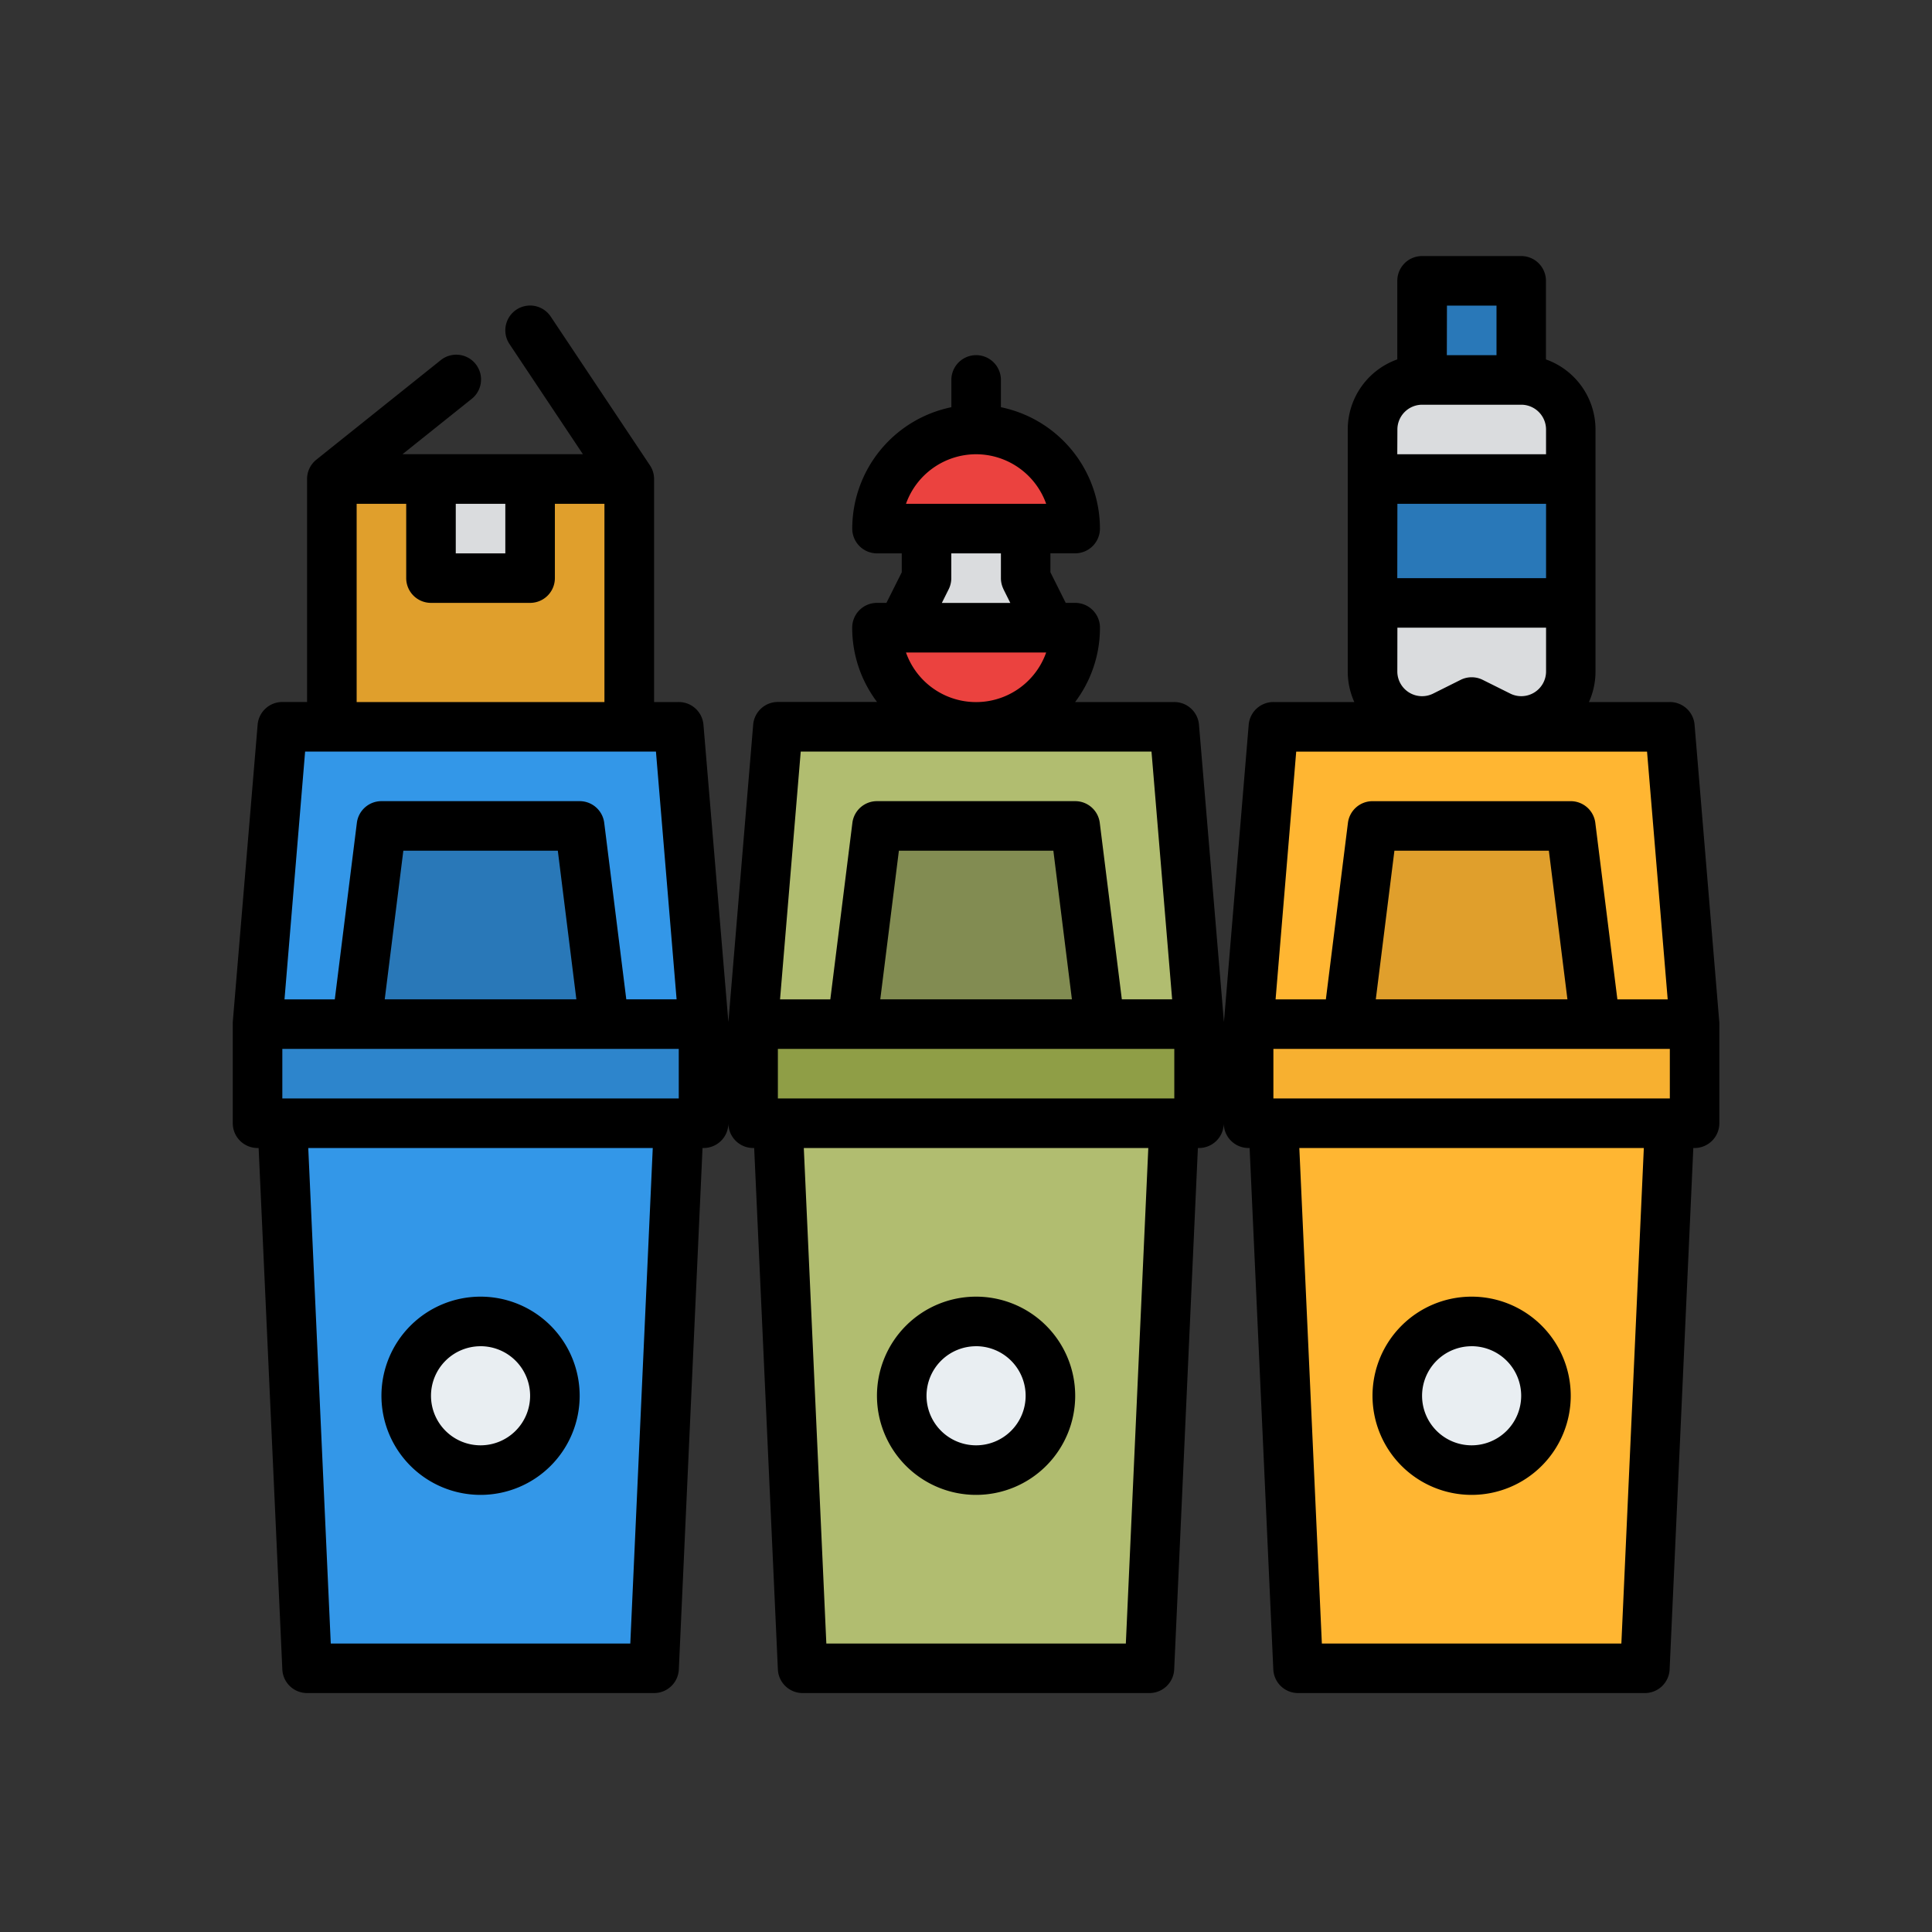 <svg xmlns="http://www.w3.org/2000/svg" width="83" height="83" viewBox="0 0 83 83">
  <rect x="0" y="0" width="83" height="83" fill="#333333" stroke="none"/>
  <g id="Grupo_960403" data-name="Grupo 960403" transform="translate(-3178 8099)">
    <rect id="Rectángulo_340659" data-name="Rectángulo 340659" width="83" height="83" transform="translate(3178 -8099)" fill="none"/>
    <g id="reciclaje" transform="translate(3172 -8120)">
      <path id="Trazado_727411" data-name="Trazado 727411" d="M24,280H43.16v4.258H24Z" transform="translate(-6.936 -215.003)" fill="#2d85cc"/>
      <path id="Trazado_727412" data-name="Trazado 727412" d="M184,280h19.16v4.258H184Z" transform="translate(-145.647 -215.003)" fill="#8f9e46"/>
      <path id="Trazado_727413" data-name="Trazado 727413" d="M344,280h19.16v4.258H344Z" transform="translate(-284.358 -215.003)" fill="#f7b030"/>
      <path id="Trazado_727414" data-name="Trazado 727414" d="M42.1,184H25.064L24,196.773H43.16Z" transform="translate(-6.936 -131.776)" fill="#3397e8"/>
      <path id="Trazado_727415" data-name="Trazado 727415" d="M33.064,335.418h14.9L49.031,312H32Z" transform="translate(-13.871 -242.745)" fill="#3397e8"/>
      <path id="Trazado_727416" data-name="Trazado 727416" d="M193.064,335.418h14.9L209.031,312H192Z" transform="translate(-152.582 -242.745)" fill="#b1bd70"/>
      <path id="Trazado_727417" data-name="Trazado 727417" d="M353.064,335.418h14.9L369.031,312H352Z" transform="translate(-291.294 -242.745)" fill="#ffb632"/>
      <path id="Trazado_727418" data-name="Trazado 727418" d="M65.58,216H57.064L56,224.515H66.644Z" transform="translate(-34.678 -159.518)" fill="#2978b8"/>
      <path id="Trazado_727419" data-name="Trazado 727419" d="M202.1,184H185.064L184,196.773h19.16Z" transform="translate(-145.647 -131.776)" fill="#b1bd70"/>
      <path id="Trazado_727420" data-name="Trazado 727420" d="M225.58,216h-8.515L216,224.515h10.644Z" transform="translate(-173.389 -159.518)" fill="#828c52"/>
      <path id="Trazado_727421" data-name="Trazado 727421" d="M362.1,184H345.064L344,196.773h19.16Z" transform="translate(-284.358 -131.776)" fill="#ffb632"/>
      <path id="Trazado_727422" data-name="Trazado 727422" d="M385.58,216h-8.515L376,224.515h10.644Z" transform="translate(-312.1 -159.518)" fill="#e09f2c"/>
      <g id="Grupo_960372" data-name="Grupo 960372" transform="translate(23.782 78.174)">
        <circle id="Elipse_5796" data-name="Elipse 5796" cx="3.026" cy="3.026" r="3.026" transform="translate(42.366 0)" fill="#e9eef2"/>
        <ellipse id="Elipse_5797" data-name="Elipse 5797" cx="3.458" cy="3.026" rx="3.458" ry="3.026" transform="translate(20.751 0)" fill="#e9eef2"/>
        <circle id="Elipse_5798" data-name="Elipse 5798" cx="3.026" cy="3.026" r="3.026" transform="translate(0 0)" fill="#e9eef2"/>
      </g>
      <path id="Trazado_727423" data-name="Trazado 727423" d="M400,40h4.258v4.258H400Z" transform="translate(-332.907 -6.936)" fill="#2978b8"/>
      <path id="Trazado_727424" data-name="Trazado 727424" d="M389.435,86.426l-1.177-.588-1.177.588a2.129,2.129,0,0,1-3.081-1.9V74.129A2.129,2.129,0,0,1,386.129,72h4.258a2.129,2.129,0,0,1,2.129,2.129V84.522a2.129,2.129,0,0,1-3.081,1.9Z" transform="translate(-319.036 -34.678)" fill="#dadcde"/>
      <path id="Trazado_727425" data-name="Trazado 727425" d="M384,104h8.515v5.322H384Z" transform="translate(-319.036 -62.42)" fill="#2978b8"/>
      <path id="Trazado_727426" data-name="Trazado 727426" d="M4.258,0A4.258,4.258,0,0,1,8.515,4.258H0A4.258,4.258,0,0,1,4.258,0Z" transform="translate(52.191 52.224) rotate(180)" fill="#eb423f"/>
      <path id="Trazado_727427" data-name="Trazado 727427" d="M228.258,88a4.258,4.258,0,0,1,4.258,4.258H224A4.258,4.258,0,0,1,228.258,88Z" transform="translate(-180.325 -48.549)" fill="#eb423f"/>
      <path id="Trazado_727428" data-name="Trazado 727428" d="M232,124.258l1.064-2.129V120h4.258v2.129l1.064,2.129Z" transform="translate(-187.26 -76.291)" fill="#dadcde"/>
      <path id="Trazado_727429" data-name="Trazado 727429" d="M48,104H60.773v10.644H48Z" transform="translate(-27.742 -62.42)" fill="#e09f2c"/>
      <path id="Trazado_727430" data-name="Trazado 727430" d="M80,104h4.258v4.258H80Z" transform="translate(-55.484 -62.42)" fill="#dadcde"/>
      <path id="Trazado_727431" data-name="Trazado 727431" d="M79.862,64.909h0L78.8,52.136a1.064,1.064,0,0,0-1.061-.976H74.262a3.2,3.2,0,0,0,.282-1.316V39.451a3.2,3.2,0,0,0-2.129-3.01V33.064A1.064,1.064,0,0,0,71.351,32H67.093a1.064,1.064,0,0,0-1.064,1.064v3.376a3.2,3.2,0,0,0-2.129,3.01V49.844a3.2,3.2,0,0,0,.282,1.316H60.706a1.064,1.064,0,0,0-1.061.976L58.581,64.909h0c0,.029,0,.059,0,.088,0-.03,0-.059,0-.088h0L57.509,52.136a1.064,1.064,0,0,0-1.061-.976H52.188a5.294,5.294,0,0,0,1.067-3.193A1.064,1.064,0,0,0,52.191,46.9h-.407l-.658-1.316v-.813h1.064a1.064,1.064,0,0,0,1.064-1.064A5.331,5.331,0,0,0,49,38.494V37.322a1.064,1.064,0,1,0-2.129,0v1.172a5.331,5.331,0,0,0-4.258,5.215,1.064,1.064,0,0,0,1.064,1.064H44.74v.813L44.082,46.9h-.407a1.064,1.064,0,0,0-1.064,1.064,5.294,5.294,0,0,0,1.067,3.193H39.418a1.064,1.064,0,0,0-1.061.976L37.292,64.909h0c0,.029,0,.059,0,.088,0-.03,0-.059,0-.088h0L36.221,52.136a1.064,1.064,0,0,0-1.061-.976H34.1V41.58a1.058,1.058,0,0,0-.179-.59l0,0,0,0L29.659,34.6a1.064,1.064,0,1,0-1.771,1.181l3.154,4.732h-7.75l2.953-2.362a1.065,1.065,0,1,0-1.331-1.662l-5.322,4.258a1.062,1.062,0,0,0-.4.831v9.58H18.129a1.064,1.064,0,0,0-1.061.976L16,64.909h0c0,.029,0,.059,0,.088v4.258a1.064,1.064,0,0,0,1.064,1.064h.047l1.018,22.4a1.064,1.064,0,0,0,1.063,1.016H34.1a1.064,1.064,0,0,0,1.063-1.016l1.018-22.4h.047a1.064,1.064,0,0,0,1.064-1.064,1.064,1.064,0,0,0,1.064,1.064H38.4l1.018,22.4a1.064,1.064,0,0,0,1.063,1.016h14.9a1.064,1.064,0,0,0,1.063-1.016l1.018-22.4h.047a1.064,1.064,0,0,0,1.064-1.064,1.064,1.064,0,0,0,1.064,1.064h.047l1.018,22.4a1.064,1.064,0,0,0,1.063,1.016h14.9a1.064,1.064,0,0,0,1.063-1.016l1.018-22.4H78.8a1.064,1.064,0,0,0,1.064-1.064V65c0-.03,0-.059,0-.088Zm-11.7-30.78h2.129v2.129H68.157Zm-2.129,5.322a1.066,1.066,0,0,1,1.064-1.064h4.258a1.066,1.066,0,0,1,1.064,1.064v1.064H66.028Zm0,3.193h6.387v3.193H66.028Zm0,5.322h6.387v1.878a1.064,1.064,0,0,1-1.54.952L69.7,50.208a1.063,1.063,0,0,0-.952,0l-1.177.588a1.064,1.064,0,0,1-1.541-.952ZM25.58,42.644h2.129v2.129H25.58Zm-4.258,0h2.129v3.193A1.064,1.064,0,0,0,24.516,46.9h4.258a1.064,1.064,0,0,0,1.064-1.064V42.644h2.129V51.16H21.322ZM19.108,53.289H34.18l.887,10.644H32.906l-.948-7.583a1.064,1.064,0,0,0-1.056-.932H22.387a1.064,1.064,0,0,0-1.056.933l-.948,7.583H18.222ZM30.761,63.933H22.528l.8-6.387h6.636Zm2.317,27.675H20.21L19.243,70.32h14.8ZM35.16,68.191H18.129V66.062H35.16ZM47.933,40.515a3.2,3.2,0,0,1,3.011,2.129H44.922A3.2,3.2,0,0,1,47.933,40.515Zm1.177,5.8.294.588H46.462l.294-.588a1.064,1.064,0,0,0,.112-.476V44.773H49v1.064a1.064,1.064,0,0,0,.112.476Zm-4.188,2.717h6.022a3.193,3.193,0,0,1-6.022,0ZM40.4,53.289H55.469l.887,10.644H54.195l-.948-7.583a1.064,1.064,0,0,0-1.056-.932H43.675a1.064,1.064,0,0,0-1.056.933l-.948,7.583H39.511ZM52.05,63.933H43.817l.8-6.387h6.636Zm2.317,27.675H41.5L40.532,70.32h14.8Zm2.082-23.418H39.418V66.062H56.449Zm5.237-14.9H76.758l.887,10.644H75.484l-.948-7.583a1.064,1.064,0,0,0-1.056-.932H64.964a1.064,1.064,0,0,0-1.056.932l-.948,7.583H60.8ZM73.338,63.933H65.105l.8-6.387H72.54Zm2.317,27.675H62.788L61.82,70.32h14.8Zm2.082-23.418H60.706V66.062H77.737Z"/>
      <path id="Trazado_727432" data-name="Trazado 727432" d="M388.258,376.515A4.258,4.258,0,1,0,384,372.258,4.258,4.258,0,0,0,388.258,376.515Zm0-6.387a2.129,2.129,0,1,1-2.129,2.129A2.129,2.129,0,0,1,388.258,370.129Z" transform="translate(-319.036 -291.294)"/>
      <path id="Trazado_727433" data-name="Trazado 727433" d="M228.258,376.515A4.258,4.258,0,1,0,224,372.258,4.258,4.258,0,0,0,228.258,376.515Zm0-6.387a2.129,2.129,0,1,1-2.129,2.129A2.129,2.129,0,0,1,228.258,370.129Z" transform="translate(-180.325 -291.294)"/>
      <path id="Trazado_727434" data-name="Trazado 727434" d="M68.258,376.515A4.258,4.258,0,1,0,64,372.258,4.258,4.258,0,0,0,68.258,376.515Zm0-6.387a2.129,2.129,0,1,1-2.129,2.129A2.129,2.129,0,0,1,68.258,370.129Z" transform="translate(-41.613 -291.294)"/>
    </g>
  </g>
</svg>
